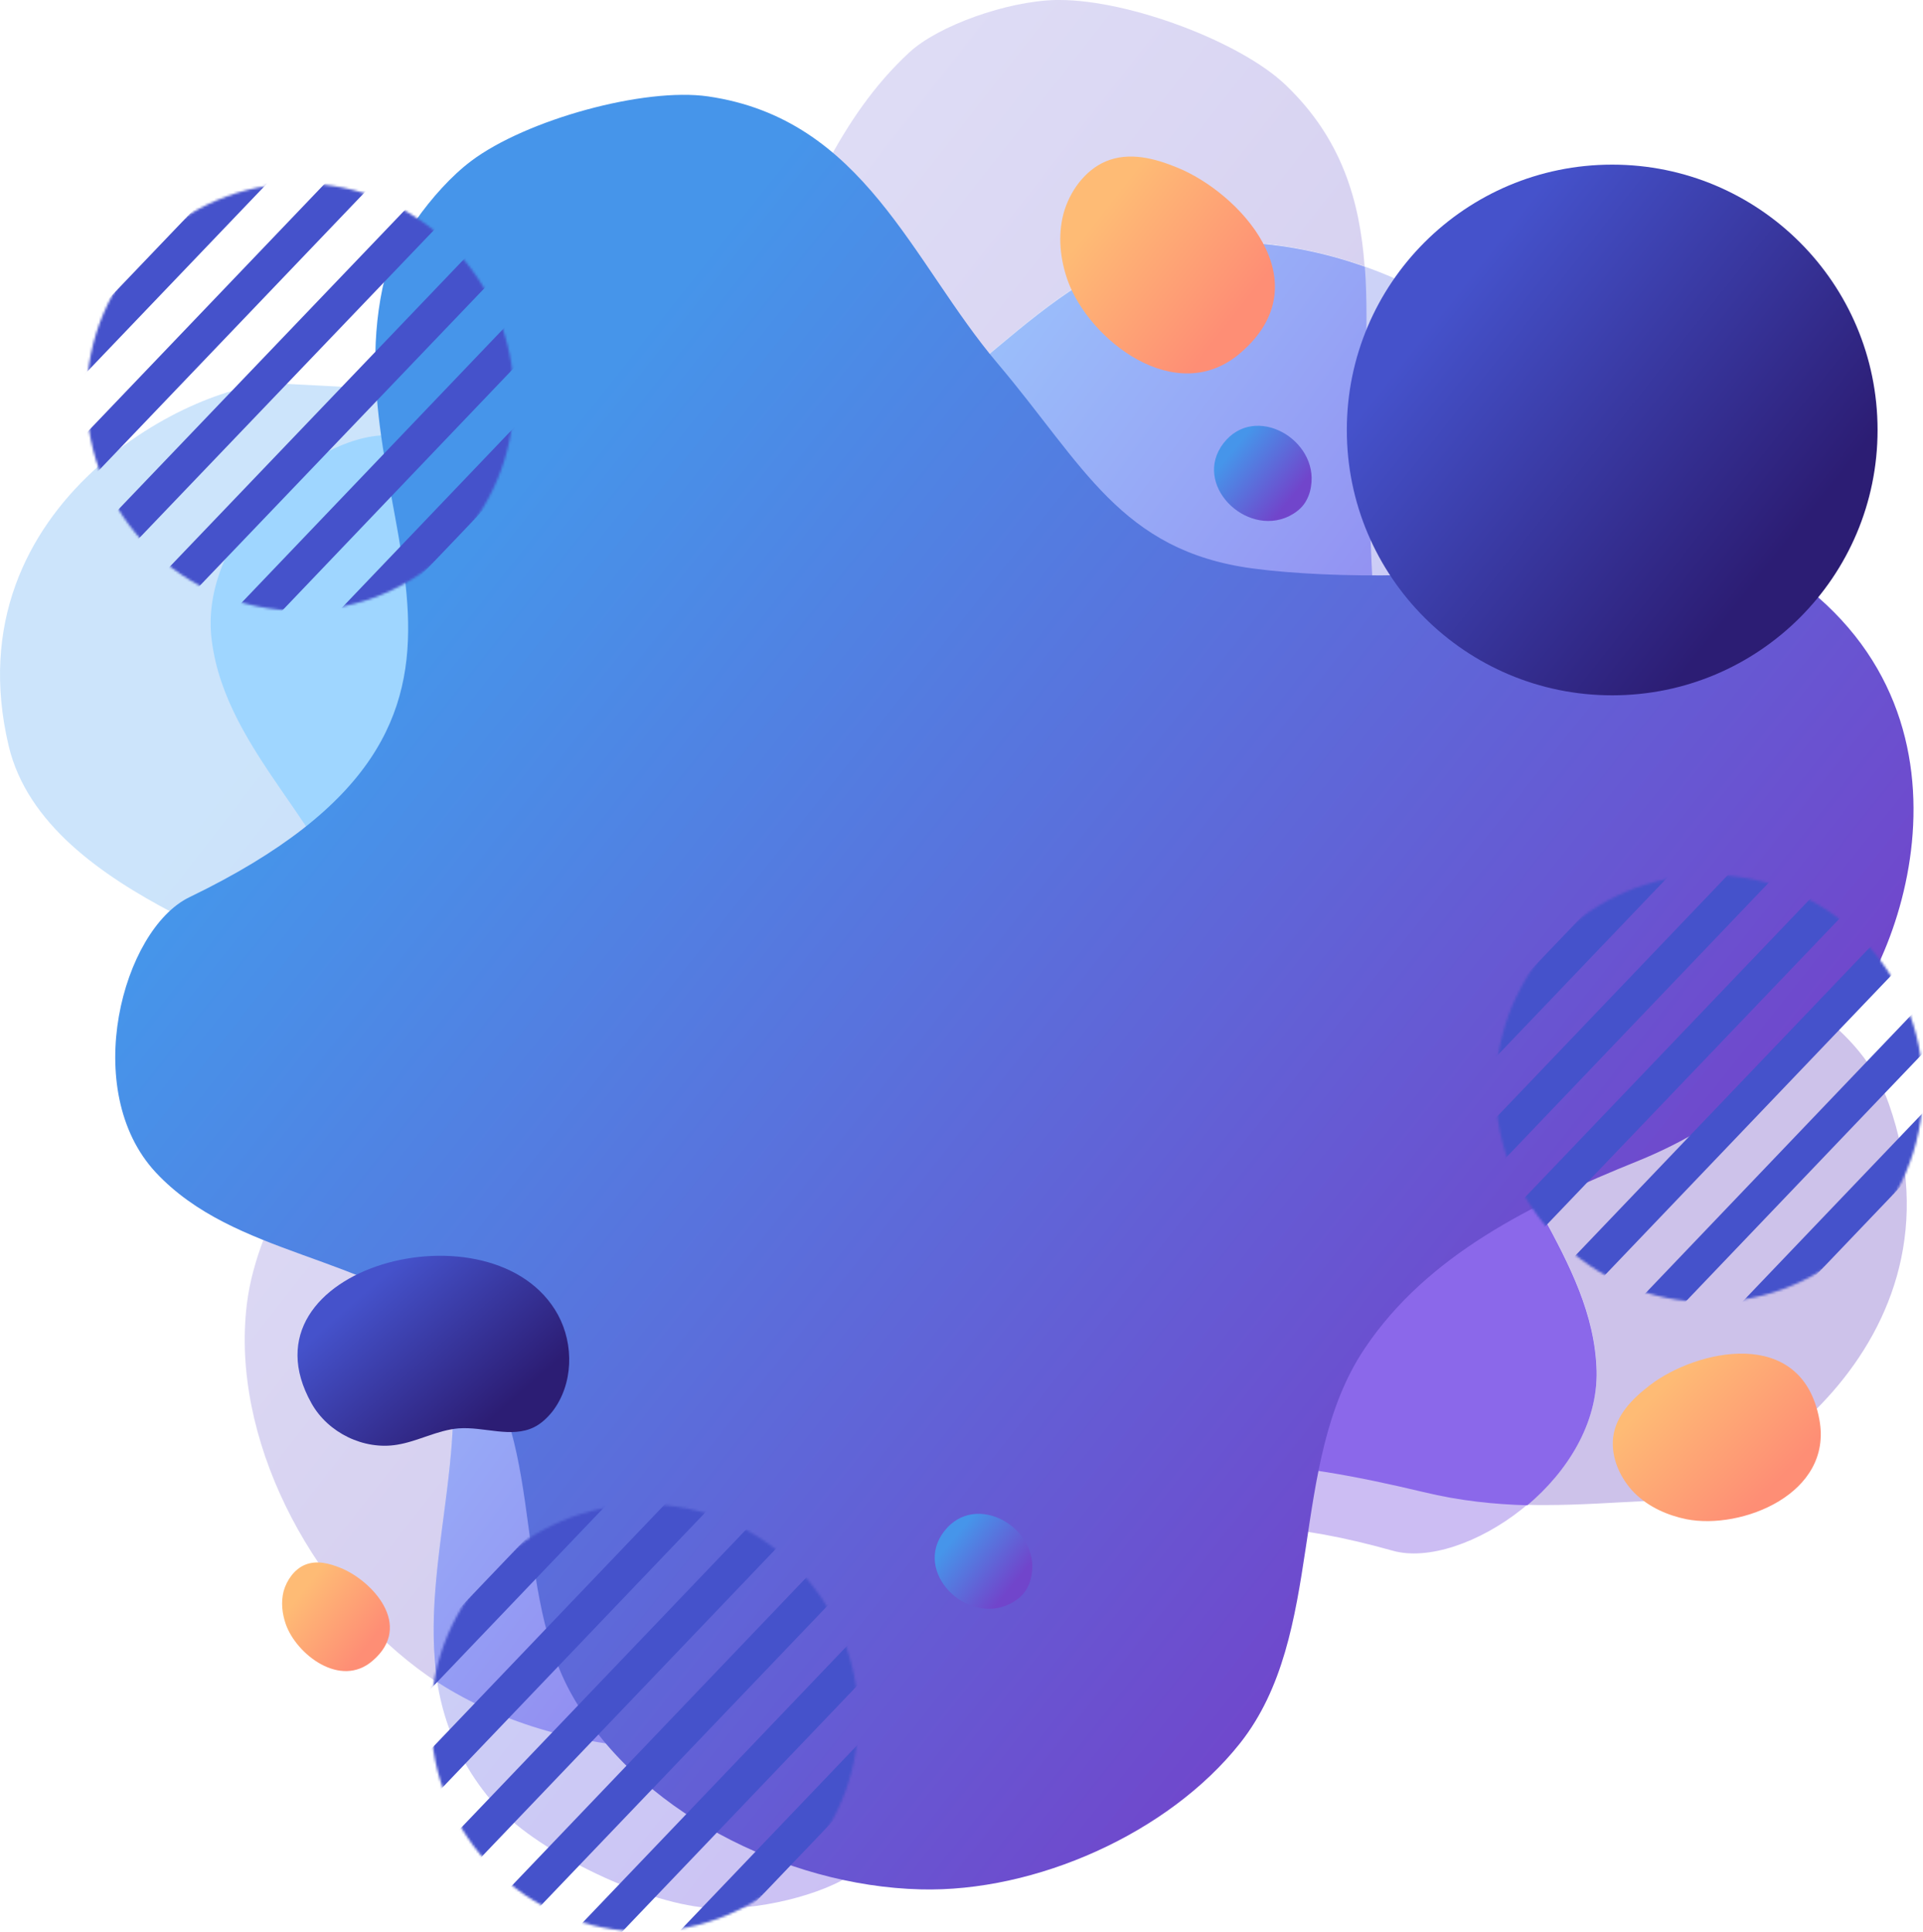 <?xml version="1.0" encoding="utf-8"?>
<!-- Generator: Adobe Illustrator 25.1.0, SVG Export Plug-In . SVG Version: 6.00 Build 0)  -->
<svg version="1.1" id="Layer_1" xmlns="http://www.w3.org/2000/svg" xmlns:xlink="http://www.w3.org/1999/xlink" x="0px" y="0px"
	 viewBox="0 0 800 804" style="enable-background:new 0 0 800 804;" xml:space="preserve">
<style type="text/css">
	.st0{opacity:0.5;fill:url(#SVGID_1_);enable-background:new    ;}
	.st1{opacity:0.5;fill:url(#SVGID_2_);enable-background:new    ;}
	.st2{fill:url(#SVGID_3_);}
	.st3{fill-rule:evenodd;clip-rule:evenodd;fill:url(#SVGID_4_);}
	.st4{fill-rule:evenodd;clip-rule:evenodd;fill:url(#SVGID_5_);}
	.st5{fill-rule:evenodd;clip-rule:evenodd;fill:url(#SVGID_6_);}
	.st6{fill-rule:evenodd;clip-rule:evenodd;fill:url(#SVGID_7_);}
	.st7{fill-rule:evenodd;clip-rule:evenodd;fill:url(#SVGID_8_);}
	.st8{fill-rule:evenodd;clip-rule:evenodd;fill:url(#SVGID_9_);}
	.st9{fill-rule:evenodd;clip-rule:evenodd;fill:url(#SVGID_10_);}
	.st10{fill-rule:evenodd;clip-rule:evenodd;fill:url(#SVGID_11_);}
	.st11{fill:#C4C4C4;filter:url(#Adobe_OpacityMaskFilter);}
	.st12{mask:url(#mask0_1_);}
	.st13{fill:#4552CB;}
	.st14{fill:#C4C4C4;filter:url(#Adobe_OpacityMaskFilter_1_);}
	.st15{mask:url(#mask1_1_);}
	.st16{fill:#C4C4C4;filter:url(#Adobe_OpacityMaskFilter_2_);}
	.st17{mask:url(#mask2_1_);}
</style>
<linearGradient id="SVGID_1_" gradientUnits="userSpaceOnUse" x1="156.567" y1="559.547" x2="580.423" y2="229.234" gradientTransform="matrix(1 0 0 -1 0 806)">
	<stop  offset="3.580900e-03" style="stop-color:#9ACAF7"/>
	<stop  offset="1" style="stop-color:#997CE8"/>
</linearGradient>
<path class="st0" d="M579.4,645.2c29.2,8.2,85.8-29.3,84.7-75c-1.2-47.1-42.8-82.5-48-129.4c-5.8-52,50.1-90.3,62-141.2
	c12.4-53.6-13.3-117.5-53.5-155.1c-34.2-32-90.9-50-137-41.8c-56.1,9.9-89.8,72.5-144.9,86.9c-44.5,11.7-90.4-1.1-133.8-16.5
	c-33-11.7-61.3-11.8-91.9-13.5C83.2,157.7-20.5,208.6,3.6,310.3c7.7,32.6,38.8,54,68.5,69.6c29.6,15.6,72,52.7,93.9,78.1
	c35.5,41,23.5,77.2,22.3,131.4c-1.2,54.2-25.3,110.8,16.3,160c16.9,20,61.7,42.1,89.7,44.4c19.6,1.6,48.6-5.3,61.5-14.9
	C433.8,720.8,416.6,599.3,579.4,645.2z"/>
<linearGradient id="SVGID_2_" gradientUnits="userSpaceOnUse" x1="190.767" y1="569.532" x2="619.164" y2="233.853" gradientTransform="matrix(1 0 0 -1 0 806)">
	<stop  offset="3.580900e-03" style="stop-color:#BFBCED"/>
	<stop  offset="1" style="stop-color:#9B85D6"/>
</linearGradient>
<path class="st1" d="M181.9,699.9c-2.9-1.8-5.6-3.8-8.3-5.8c-44.8-33.8-77.7-95.9-70.9-151.6c4.6-37.2,31.9-70.4,43.8-104.9
	c7.4,7.2,14.1,14.2,19.5,20.4c35.5,41,23.5,77.2,22.3,131.4C187.6,626.2,176.2,664,181.9,699.9z M642.9,626.2c-2.5,0-5,0-7.5-0.1
	c16.6-14,29.3-34,28.8-55.9c-1.2-47.1-42.8-82.5-48-129.4c-3.3-29.7,13.5-54.9,30.8-80.6c21,14.8,43.9,28.6,61.9,35.8
	c31.7,12.7,65.6,31,76.9,63.3c35.3,100.5-64.4,163.4-98.8,165.1C672,625.1,657.7,626.2,642.9,626.2z M306.3,194.1
	c-21.9,0-43.8-4.4-65.3-10.6c87.2-15.7,77.8-106.7,137.3-161.7C390.4,10.6,419,0.5,439.1,0c0.5,0,1.1,0,1.7,0
	c28.9,0,75.2,17.3,94.1,35.4c23.4,22.4,30.8,48.3,32.8,75.4c-18.5-6.5-38.1-10.2-56.9-10.2c-7.9,0-15.6,0.6-23.1,2
	c-56.1,9.9-89.8,72.5-144.9,86.9C330.7,192.7,318.5,194.1,306.3,194.1z"/>
<linearGradient id="SVGID_3_" gradientUnits="userSpaceOnUse" x1="191.558" y1="534.521" x2="567.752" y2="259.828" gradientTransform="matrix(1 0 0 -1 0 806)">
	<stop  offset="3.580900e-03" style="stop-color:#9FD6FF"/>
	<stop  offset="1" style="stop-color:#8B68EA"/>
</linearGradient>
<path class="st2" d="M277.3,727.2c-33.3,0-68.4-9.9-95.3-27.3c-5.7-35.9,5.6-73.7,6.5-110.4c1.2-54.2,13.1-90.4-22.3-131.4
	c-5.4-6.3-12.1-13.2-19.5-20.4c5-14.6,7.3-29.5,3.9-45c-10.3-47-56.3-78.4-62.5-126.1c-5.7-43.7,41.7-85.5,72.7-85.5
	c1.8,0,3.5,0.1,5.2,0.4c17.7,3,33.2,4.4,46.9,4.4c10.4,0,19.8-0.8,28.2-2.3c21.6,6.2,43.5,10.6,65.3,10.6c12.2,0,24.4-1.4,36.5-4.5
	c55.1-14.4,88.8-77,144.9-86.9c7.5-1.3,15.2-2,23.1-2c18.8,0,38.4,3.6,56.9,10.2c2.1,27.9-1.5,57.2,0.8,85.1
	c4.6,55.1-3.6,93.1,36.7,130.9c10.8,10.1,25.7,22,41.7,33.4c-17.2,25.7-34.1,50.9-30.8,80.6c5.2,46.9,46.8,82.3,48,129.4
	c0.5,21.9-12.2,41.9-28.8,55.9c-13.7-0.4-27.9-1.8-43.2-5.5c-26.9-6.4-54.6-11.9-81.7-11.9c-19,0-37.7,2.7-55.8,9.5
	c-54.3,20.5-81.9,87.6-137.7,103.7C304.7,725.5,291.1,727.2,277.3,727.2z"/>
<linearGradient id="SVGID_4_" gradientUnits="userSpaceOnUse" x1="187.656" y1="568.885" x2="646.229" y2="204.458" gradientTransform="matrix(1 0 0 -1 0 806)">
	<stop  offset="0" style="stop-color:#4695EA"/>
	<stop  offset="1" style="stop-color:#7145CB"/>
</linearGradient>
<path class="st3" d="M78.8,373.3c-27.9,13.5-45.7,80.4-14,114.5c32.8,35.2,88.5,34.1,124.2,66.4c39.6,35.8,22.8,102.8,48.2,149.7
	c26.8,49.3,89.6,80.8,145.7,82.2c47.8,1.3,103.2-23.3,132.9-60.7c36.1-45.5,19.6-116.1,51.9-164.3c26.1-39,69.8-60.3,113.3-77.9
	c33.2-13.4,54.8-32.5,79.3-51.9c27-21.4,71.7-130.4-15.4-191.8c-27.9-19.7-66.2-15-99.4-6.9c-33.2,8.1-90.7,8.4-124.5,3.9
	c-54.8-7.4-70.2-43-105.9-85.2c-35.8-42.2-55.6-101.8-120.6-111.2C268.1,36.3,219,49.7,196,67c-16.1,12.1-33.5,36.9-36.9,53
	C138.9,217.1,234.2,298.2,78.8,373.3z"/>
<linearGradient id="SVGID_5_" gradientUnits="userSpaceOnUse" x1="457.353" y1="716.471" x2="512.571" y2="673.094" gradientTransform="matrix(1 0 0 -1 0 806)">
	<stop  offset="0" style="stop-color:#FEBB75"/>
	<stop  offset="1" style="stop-color:#FE8E75"/>
</linearGradient>
<path class="st4" d="M489.7,69.7c-9.3-3.8-19.9-6.7-29.8-2.5c-8.6,3.7-15,12.5-17.5,21.8c-2.4,9.3-1.3,18.9,1.7,27.5
	c8.8,24.9,45.2,53.5,72,30.3C550.5,117.2,515.2,80,489.7,69.7z"/>
<linearGradient id="SVGID_6_" gradientUnits="userSpaceOnUse" x1="125.578" y1="143.658" x2="153.265" y2="121.909" gradientTransform="matrix(1 0 0 -1 0 806)">
	<stop  offset="0" style="stop-color:#FEBB75"/>
	<stop  offset="1" style="stop-color:#FE8E75"/>
</linearGradient>
<path class="st5" d="M141.8,652.4c-4.7-1.9-10-3.4-15-1.3c-4.3,1.8-7.5,6.3-8.8,10.9c-1.2,4.7-0.6,9.5,0.9,13.8
	c4.4,12.5,22.7,26.8,36.1,15.2C172.3,676.2,154.6,657.6,141.8,652.4z"/>
<linearGradient id="SVGID_7_" gradientUnits="userSpaceOnUse" x1="692.876" y1="230.28" x2="736.771" y2="186.992" gradientTransform="matrix(1 0 0 -1 0 806)">
	<stop  offset="0" style="stop-color:#FEBB75"/>
	<stop  offset="1" style="stop-color:#FE8E75"/>
</linearGradient>
<path class="st6" d="M686.3,576.4c-7,5.4-14,12.2-15.2,21.6c-1,8.2,2.8,17,8.8,23.1c6,6,13.9,9.4,21.7,11c23,4.5,61-10.6,55.3-41.4
	C749.7,551.3,705.5,561.6,686.3,576.4z"/>
<linearGradient id="SVGID_8_" gradientUnits="userSpaceOnUse" x1="396.966" y1="166.344" x2="421.381" y2="146.475" gradientTransform="matrix(1 0 0 -1 0 806)">
	<stop  offset="0" style="stop-color:#4695EA"/>
	<stop  offset="1" style="stop-color:#7145CB"/>
</linearGradient>
<path class="st7" d="M420,667.4c2.4-1.2,4.6-2.8,6.2-4.9c1.6-2.2,2.6-4.8,3-7.4c3.2-19.5-23.3-34.9-36.4-18
	C379.7,654,401.9,676.1,420,667.4z"/>
<linearGradient id="SVGID_9_" gradientUnits="userSpaceOnUse" x1="513.136" y1="618.945" x2="537.551" y2="599.076" gradientTransform="matrix(1 0 0 -1 0 806)">
	<stop  offset="0" style="stop-color:#4695EA"/>
	<stop  offset="1" style="stop-color:#7145CB"/>
</linearGradient>
<path class="st8" d="M536.2,214.8c2.4-1.2,4.6-2.8,6.2-4.9c1.6-2.2,2.6-4.8,3-7.5c3.2-19.5-23.3-34.9-36.4-18
	C495.9,201.4,518.1,223.5,536.2,214.8z"/>
<linearGradient id="SVGID_10_" gradientUnits="userSpaceOnUse" x1="154.228" y1="270.875" x2="203.651" y2="214.831" gradientTransform="matrix(1 0 0 -1 0 806)">
	<stop  offset="0" style="stop-color:#4552CB"/>
	<stop  offset="1" style="stop-color:#2C1D74"/>
</linearGradient>
<path class="st9" d="M129.6,583.9c6.9,12.3,21.8,19.5,35.6,17.2c8.7-1.4,16.8-6.1,25.6-6.8c10.6-0.8,21.9,4.2,31.4-0.5
	c3-1.5,5.5-3.9,7.6-6.5c8.7-11.3,9.1-27.8,2.3-40.3C205.7,498.9,97.7,527.1,129.6,583.9z"/>
<linearGradient id="SVGID_11_" gradientUnits="userSpaceOnUse" x1="602.865" y1="680.861" x2="738.438" y2="573.33" gradientTransform="matrix(1 0 0 -1 0 806)">
	<stop  offset="0" style="stop-color:#4552CB"/>
	<stop  offset="1" style="stop-color:#2C1D74"/>
</linearGradient>
<path class="st10" d="M781.1,178.9c0,61-49.4,110.4-110.4,110.4s-110.4-49.4-110.4-110.4c0-61,49.4-110.4,110.4-110.4
	S781.1,117.9,781.1,178.9z"/>
<defs>
	<filter id="Adobe_OpacityMaskFilter" filterUnits="userSpaceOnUse" x="133.4" y="572.8" width="275.2" height="276.6">
		<feColorMatrix  type="matrix" values="1 0 0 0 0  0 1 0 0 0  0 0 1 0 0  0 0 0 1 0"/>
	</filter>
</defs>
<mask maskUnits="userSpaceOnUse" x="133.4" y="572.8" width="275.2" height="276.6" id="mask0_1_">
	<circle class="st11" cx="268.2" cy="714.8" r="88.9"/>
</mask>
<g class="st12">
	<path class="st13" d="M143.9,739.6l-10.5-10l149.8-156.8l10.5,10L143.9,739.6z"/>
	<path class="st13" d="M167,761.6l-10.5-10l149.8-156.8l10.5,10L167,761.6z"/>
	<path class="st13" d="M189.8,783.6l-10.5-10l149.8-156.8l10.5,10L189.8,783.6z"/>
	<path class="st13" d="M212.9,805.5l-10.4-10l149.8-156.8l10.5,10L212.9,805.5z"/>
	<path class="st13" d="M236.1,827.5l-10.5-10l149.8-156.8l10.5,10L236.1,827.5z"/>
	<path class="st13" d="M258.8,849.5l-10.5-10l149.8-156.8l10.5,10L258.8,849.5z"/>
</g>
<defs>
	<filter id="Adobe_OpacityMaskFilter_1_" filterUnits="userSpaceOnUse" x="575.4" y="311.2" width="275.2" height="276.6">
		<feColorMatrix  type="matrix" values="1 0 0 0 0  0 1 0 0 0  0 0 1 0 0  0 0 0 1 0"/>
	</filter>
</defs>
<mask maskUnits="userSpaceOnUse" x="575.4" y="311.2" width="275.2" height="276.6" id="mask1_1_">
	<circle class="st14" cx="711.1" cy="452.9" r="88.9"/>
</mask>
<g class="st15">
	<path class="st13" d="M585.8,478l-10.5-10l149.8-156.8l10.5,10L585.8,478z"/>
	<path class="st13" d="M609,500l-10.5-10l149.8-156.8l10.5,10L609,500z"/>
	<path class="st13" d="M631.7,521.9l-10.4-10l149.8-156.8l10.5,10L631.7,521.9z"/>
	<path class="st13" d="M654.9,543.9l-10.5-10l149.8-156.8l10.5,10L654.9,543.9z"/>
	<path class="st13" d="M678,565.9l-10.5-10l149.8-156.8l10.5,10L678,565.9z"/>
	<path class="st13" d="M700.7,587.9l-10.5-10l149.8-156.8l10.5,10L700.7,587.9z"/>
</g>
<defs>
	<filter id="Adobe_OpacityMaskFilter_2_" filterUnits="userSpaceOnUse" x="-11.4" y="26.7" width="275.2" height="276.6">
		<feColorMatrix  type="matrix" values="1 0 0 0 0  0 1 0 0 0  0 0 1 0 0  0 0 0 1 0"/>
	</filter>
</defs>
<mask maskUnits="userSpaceOnUse" x="-11.4" y="26.7" width="275.2" height="276.6" id="mask2_1_">
	<circle class="st16" cx="124.9" cy="165.2" r="88.9"/>
</mask>
<g class="st17">
	<path class="st13" d="M-0.9,193.5l-10.5-10L138.5,26.7l10.5,10L-0.9,193.5z"/>
	<path class="st13" d="M22.2,215.5l-10.5-10L161.6,48.7l10.5,10L22.2,215.5z"/>
	<path class="st13" d="M45,237.4l-10.5-10L184.4,70.7l10.5,10L45,237.4z"/>
	<path class="st13" d="M68.1,259.4l-10.5-10L207.5,92.7l10.5,10L68.1,259.4z"/>
	<path class="st13" d="M91.3,281.4l-10.5-10l149.8-156.8l10.4,10L91.3,281.4z"/>
	<path class="st13" d="M114,303.4l-10.5-10l149.8-156.8l10.4,10L114,303.4z"/>
</g>
</svg>
